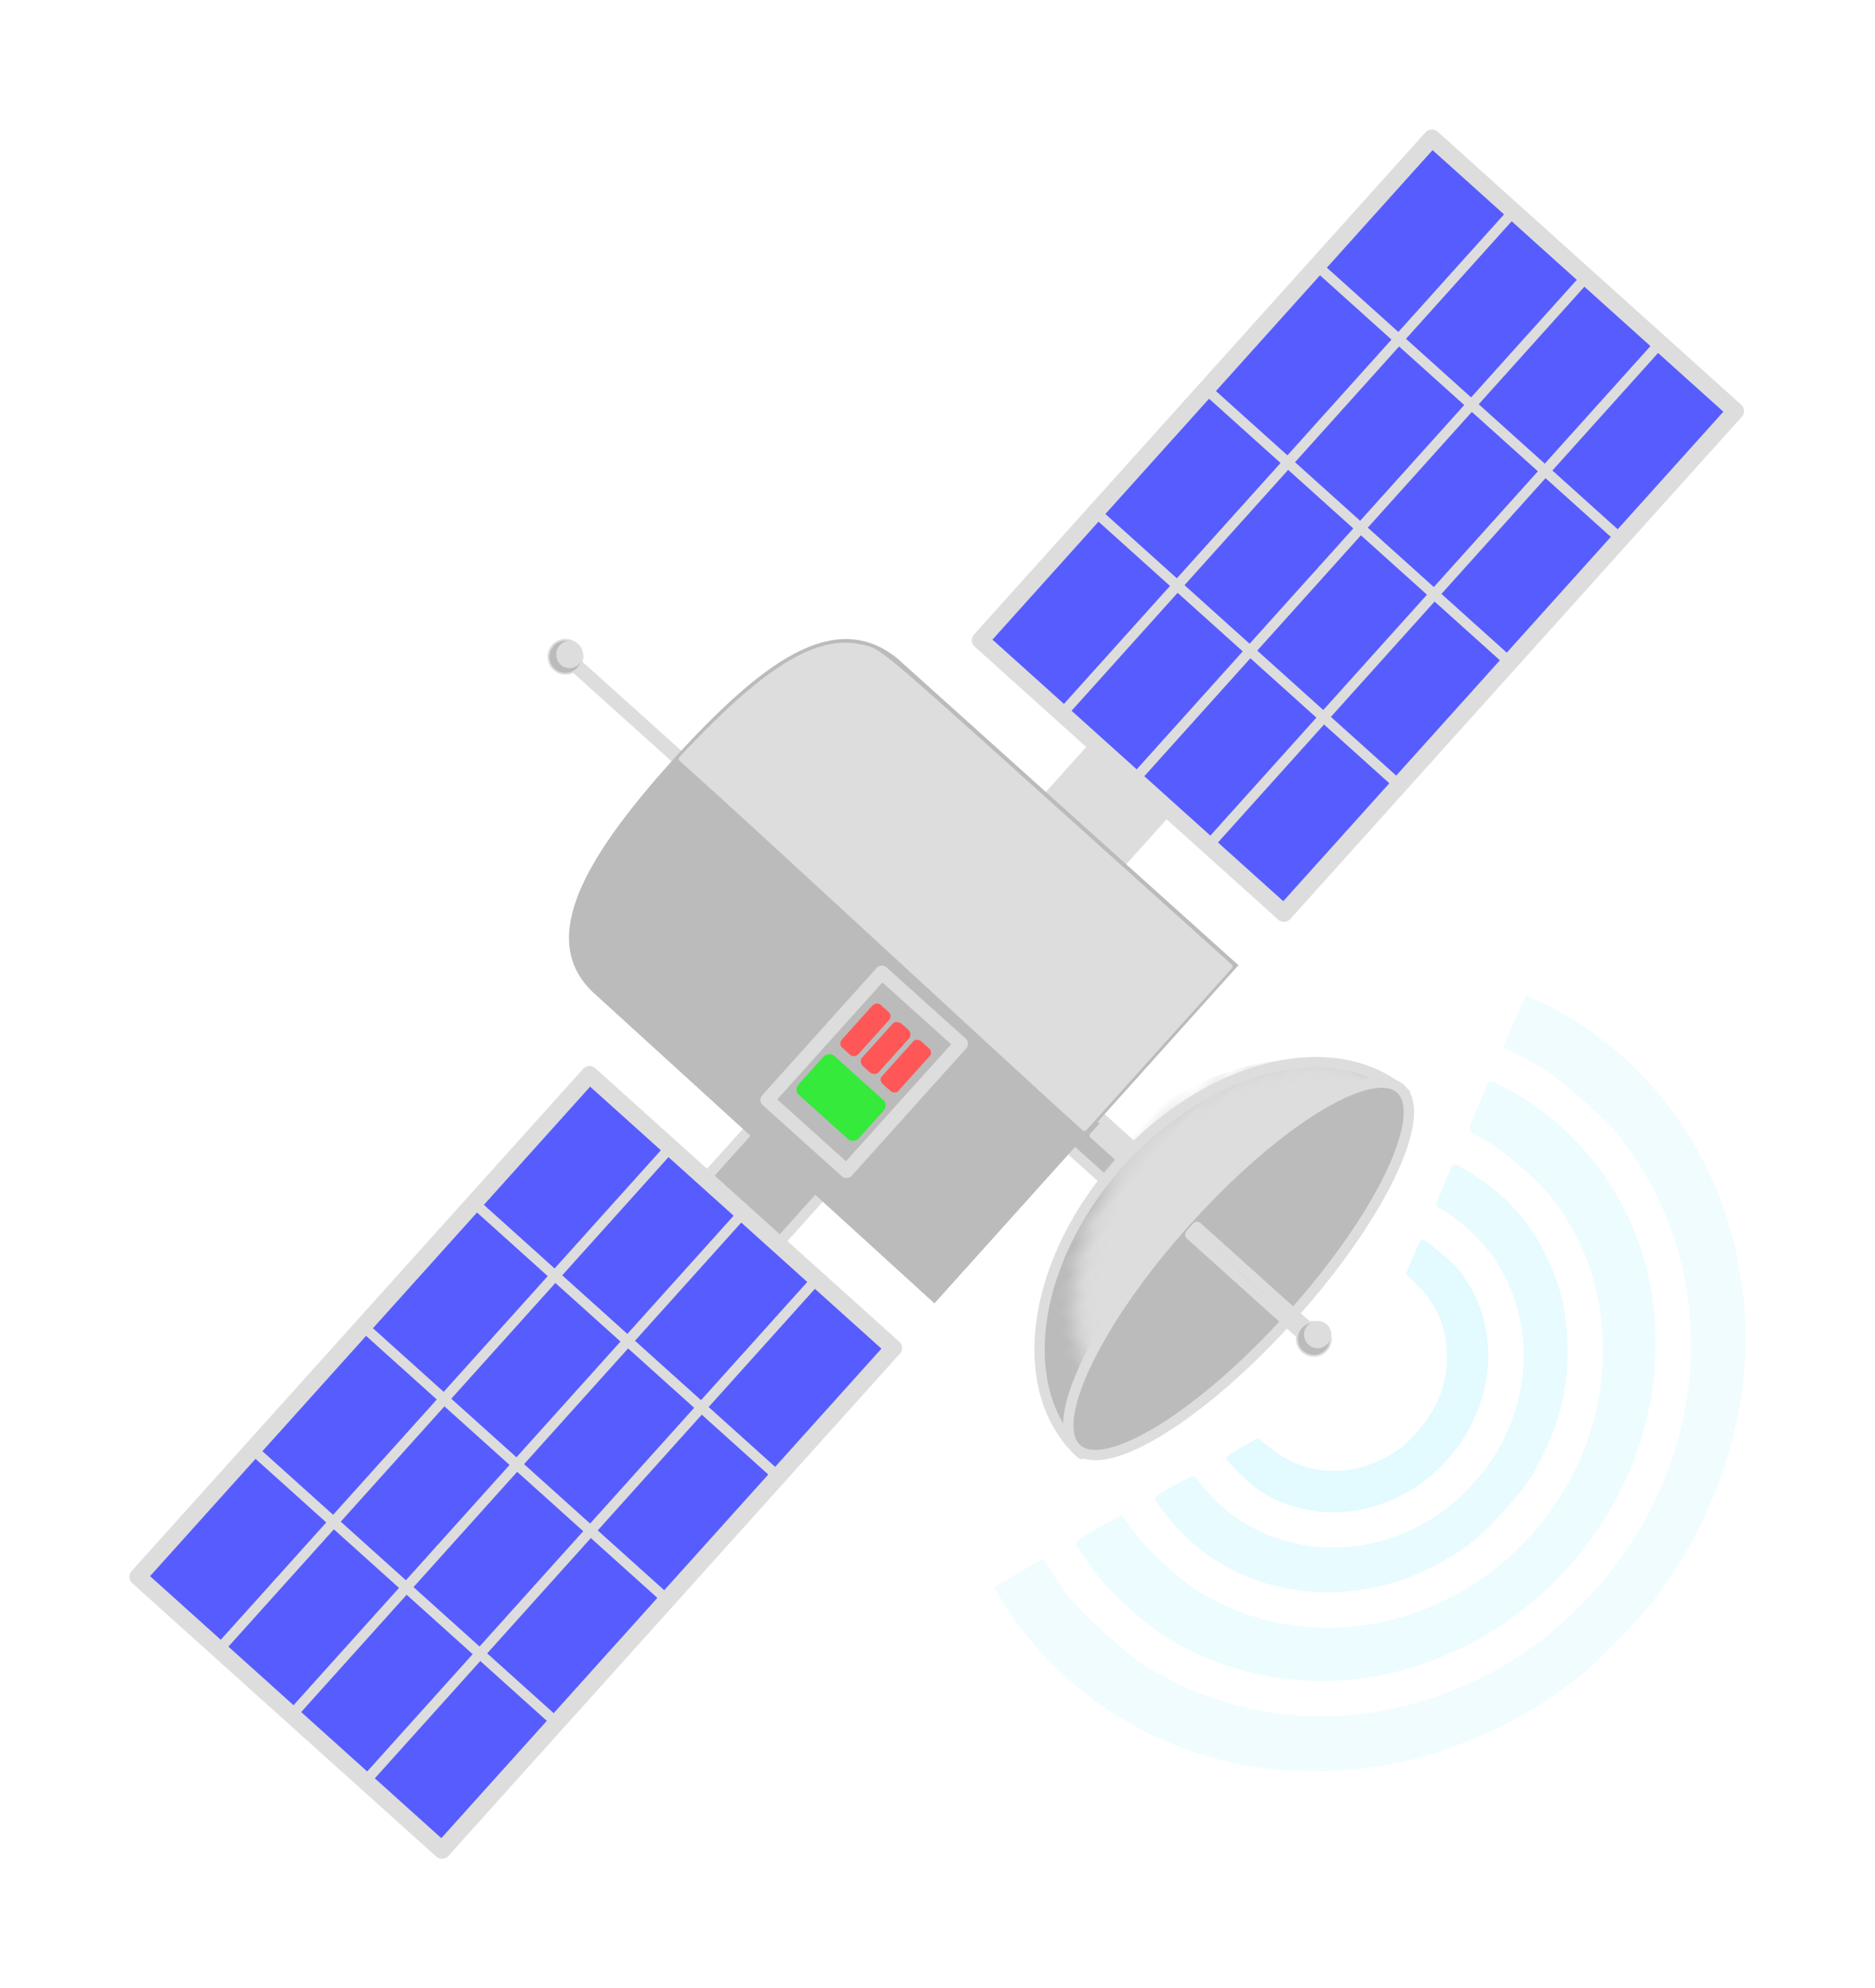 <?xml version="1.0" encoding="UTF-8" standalone="no"?>
<!-- Created with Inkscape (http://www.inkscape.org/) -->

<svg
   xmlns:dc="http://purl.org/dc/elements/1.1/"
   xmlns:cc="http://creativecommons.org/ns#"
   xmlns:rdf="http://www.w3.org/1999/02/22-rdf-syntax-ns#"
   xmlns:svg="http://www.w3.org/2000/svg"
   xmlns="http://www.w3.org/2000/svg"
   xmlns:sodipodi="http://sodipodi.sourceforge.net/DTD/sodipodi-0.dtd"
   xmlns:inkscape="http://www.inkscape.org/namespaces/inkscape"
   width="144.864mm"
   height="153.577mm"
   viewBox="0 0 144.864 153.577"
   version="1.1"
   id="svg4730"
   inkscape:version="0.92.2 (5c3e80d, 2017-08-06)"
   sodipodi:docname="satellite.svg">
  <defs
     id="defs4724">
    <mask
       maskUnits="userSpaceOnUse"
       id="mask5422">
      <path
         style="opacity:1;fill:#bbbbbb;fill-opacity:1;fill-rule:nonzero;stroke:#dddddd;stroke-width:0.666;stroke-linecap:round;stroke-linejoin:round;stroke-miterlimit:4;stroke-dasharray:none;stroke-dashoffset:0;stroke-opacity:1;paint-order:normal"
         id="path5424"
         sodipodi:type="arc"
         sodipodi:cx="99.825218"
         sodipodi:cy="54.645729"
         sodipodi:rx="16.234419"
         sodipodi:ry="10.44043"
         sodipodi:start="5.3382915e-015"
         sodipodi:end="3.1323202"
         d="M 116.06,54.646 A 16.234,10.44 0 0 1 99.9,65.086 16.234,10.44 0 0 1 83.591,54.743"
         sodipodi:open="true" />
    </mask>
  </defs>
  <sodipodi:namedview
     id="base"
     pagecolor="#ffffff"
     bordercolor="#666666"
     borderopacity="1.0"
     inkscape:pageopacity="0.0"
     inkscape:pageshadow="2"
     inkscape:zoom="0.98994949"
     inkscape:cx="411.05081"
     inkscape:cy="284.01046"
     inkscape:document-units="mm"
     inkscape:current-layer="layer1"
     showgrid="false"
     inkscape:object-nodes="false"
     inkscape:snap-midpoints="false"
     inkscape:snap-grids="true"
     inkscape:window-width="1352"
     inkscape:window-height="783"
     inkscape:window-x="116"
     inkscape:window-y="159"
     inkscape:window-maximized="0"
     fit-margin-top="10"
     fit-margin-left="10"
     fit-margin-bottom="10"
     fit-margin-right="10" />
  <g
     inkscape:label="Layer 1"
     inkscape:groupmode="layer"
     id="layer1"
     transform="translate(-40.216,-2.376)">
    <g
       id="g1061">
      <rect
         transform="rotate(131.964)"
         y="-109.827"
         x="-16.808"
         height="11.455"
         width="0.318"
         id="rect5517"
         style="opacity:1;fill:#dddddd;fill-opacity:1;fill-rule:nonzero;stroke:#dddddd;stroke-width:0.794;stroke-linecap:round;stroke-linejoin:round;stroke-miterlimit:4;stroke-dasharray:none;stroke-dashoffset:0;stroke-opacity:1;paint-order:normal" />
      <rect
         transform="rotate(131.964)"
         y="-156.787"
         x="-17.804"
         height="7.749"
         width="3.402"
         id="rect5345"
         style="opacity:1;fill:#bbbbbb;fill-opacity:1;fill-rule:nonzero;stroke:#dddddd;stroke-width:0.794;stroke-linecap:round;stroke-linejoin:round;stroke-miterlimit:4;stroke-dasharray:none;stroke-dashoffset:0;stroke-opacity:1;paint-order:normal" />
      <path
         transform="rotate(131.964)"
         d="m 2.516,-168.711 a 18.71,12.851 0 0 1 -9.355,11.129 18.71,12.851 0 0 1 -18.71,0 18.71,12.851 0 0 1 -9.355,-11.129"
         sodipodi:open="true"
         sodipodi:end="3.1415927"
         sodipodi:start="0"
         sodipodi:ry="12.851191"
         sodipodi:rx="18.709822"
         sodipodi:cy="-168.71127"
         sodipodi:cx="-16.193398"
         sodipodi:type="arc"
         id="path5343-7"
         style="opacity:1;fill:#bbbbbb;fill-opacity:1;fill-rule:nonzero;stroke:#dddddd;stroke-width:0.794;stroke-linecap:round;stroke-linejoin:round;stroke-miterlimit:4;stroke-dasharray:none;stroke-dashoffset:0;stroke-opacity:1;paint-order:normal" />
      <rect
         transform="rotate(131.964)"
         y="-140.432"
         x="-2.118"
         height="7.56"
         width="8.315"
         id="rect5347-9"
         style="opacity:1;fill:#bbbbbb;fill-opacity:1;fill-rule:nonzero;stroke:#dddddd;stroke-width:0.794;stroke-linecap:round;stroke-linejoin:round;stroke-miterlimit:4;stroke-dasharray:none;stroke-dashoffset:0;stroke-opacity:1;paint-order:normal" />
      <rect
         transform="rotate(131.964)"
         y="-140.432"
         x="-38.971"
         height="7.56"
         width="8.315"
         id="rect5347"
         style="opacity:1;fill:#bbbbbb;fill-opacity:1;fill-rule:nonzero;stroke:#dddddd;stroke-width:0.794;stroke-linecap:round;stroke-linejoin:round;stroke-miterlimit:4;stroke-dasharray:none;stroke-dashoffset:0;stroke-opacity:1;paint-order:normal" />
      <path
         inkscape:connector-curvature="0"
         id="path5380"
         d="m 127.288,63.069 2.534,2.279 -1.474,1.64 -1.474,1.64 -2.534,-2.279 -2.534,-2.279 1.474,-1.64 1.474,-1.64 z"
         style="opacity:1;fill:#dddddd;fill-opacity:1;fill-rule:nonzero;stroke:#dddddd;stroke-width:0.401;stroke-linecap:round;stroke-linejoin:round;stroke-miterlimit:4;stroke-dasharray:none;stroke-dashoffset:0;stroke-opacity:1;paint-order:normal" />
      <path
         sodipodi:nodetypes="ccccccc"
         inkscape:connector-curvature="0"
         id="rect5340"
         d="M 135.899,76.931 124.305,89.824 112.411,103.051 86.042,79.031 C 81.498,74.748 85.884,68.056 92.452,60.785 98.921,53.75 104.63,49.221 109.568,53.253 Z"
         style="opacity:1;fill:#bbbbbb;fill-opacity:1;fill-rule:nonzero;stroke:#000000;stroke-width:0.759;stroke-linecap:round;stroke-linejoin:round;stroke-miterlimit:4;stroke-dasharray:none;stroke-dashoffset:0;stroke-opacity:0;paint-order:normal" />
      <path
         transform="matrix(-0.667,0.742,-0.871,-0.783,251.898,67.855)"
         mask="url(#mask5422)"
         d="M 120.657,54.765 A 18.71,12.851 0 0 1 101.054,66.227 18.71,12.851 0 0 1 83.344,53.394"
         sodipodi:open="true"
         sodipodi:end="3.1415927"
         sodipodi:start="0.1068794"
         sodipodi:ry="12.851191"
         sodipodi:rx="18.709822"
         sodipodi:cy="53.394352"
         sodipodi:cx="102.05357"
         sodipodi:type="arc"
         id="path5343"
         style="opacity:1;fill:#dddddd;fill-opacity:1;fill-rule:nonzero;stroke:#dddddd;stroke-width:0.794;stroke-linecap:round;stroke-linejoin:round;stroke-miterlimit:4;stroke-dasharray:none;stroke-dashoffset:0;stroke-opacity:1;paint-order:normal" />
      <ellipse
         transform="rotate(131.964)"
         cx="-16.237"
         cy="-168.177"
         rx="18.706"
         ry="5.477"
         id="path5366"
         style="opacity:1;fill:#bbbbbb;fill-opacity:1;fill-rule:nonzero;stroke:#dddddd;stroke-width:0.802;stroke-linecap:round;stroke-linejoin:round;stroke-miterlimit:4;stroke-dasharray:none;stroke-dashoffset:0;stroke-opacity:1;paint-order:normal" />
      <rect
         transform="rotate(131.964)"
         y="-174.988"
         x="-16.504"
         height="11.359"
         width="0.802"
         id="rect5372"
         style="opacity:1;fill:#bbbbbb;fill-opacity:1;fill-rule:nonzero;stroke:#dddddd;stroke-width:0.794;stroke-linecap:round;stroke-linejoin:round;stroke-miterlimit:4;stroke-dasharray:none;stroke-dashoffset:0;stroke-opacity:1;paint-order:normal" />
      <path
         transform="rotate(131.964)"
         sodipodi:open="true"
         d="m -14.791,-176.12 a 1.312,1.312 0 0 1 -1.294,1.312 1.312,1.312 0 0 1 -1.329,-1.276 1.312,1.312 0 0 1 1.258,-1.346 1.312,1.312 0 0 1 1.363,1.24"
         sodipodi:end="6.2293438"
         sodipodi:start="0"
         sodipodi:ry="1.3116665"
         sodipodi:rx="1.3116642"
         sodipodi:cy="-176.11983"
         sodipodi:cx="-16.103157"
         sodipodi:type="arc"
         id="path5374"
         style="opacity:1;fill:#bbbbbb;fill-opacity:1;fill-rule:nonzero;stroke:#dddddd;stroke-width:0.143;stroke-linecap:round;stroke-linejoin:round;stroke-miterlimit:4;stroke-dasharray:none;stroke-dashoffset:0;stroke-opacity:1;paint-order:normal" />
      <path
         inkscape:connector-curvature="0"
         id="path5378"
         d="m 95.262,58.497 c 4.909,-4.872 8.403,-6.782 11.307,-6.179 1.652,0.343 0.771,-0.388 15.359,12.728 l 13.329,11.984 -5.629,6.26 -5.629,6.26 -1.474,-1.329 C 121.713,87.49 115.857,82.104 109.509,76.252 103.162,70.4 96.815,64.573 95.405,63.303 l -2.564,-2.309 0.616,-0.659 c 0.339,-0.362 1.151,-1.189 1.804,-1.837 z"
         style="opacity:1;fill:#dddddd;fill-opacity:1;fill-rule:nonzero;stroke:#dddddd;stroke-width:0.383;stroke-linecap:round;stroke-linejoin:round;stroke-miterlimit:4;stroke-dasharray:none;stroke-dashoffset:0;stroke-opacity:1;paint-order:normal" />
      <path
         inkscape:connector-curvature="0"
         id="path5382"
         d="m 126.352,90.23 1.043,0.938 -0.357,0.397 -0.357,0.397 -1.043,-0.938 -1.043,-0.938 0.357,-0.397 0.357,-0.397 z"
         style="opacity:1;fill:#dddddd;fill-opacity:1;fill-rule:nonzero;stroke:#dddddd;stroke-width:0.401;stroke-linecap:round;stroke-linejoin:round;stroke-miterlimit:4;stroke-dasharray:none;stroke-dashoffset:0;stroke-opacity:1;paint-order:normal" />
      <path
         id="rect5275-52"
         d="M 174.298,34.127 139.413,72.92 115.961,51.831 150.847,13.037 Z"
         style="opacity:1;fill:#575cff;fill-opacity:1;fill-rule:nonzero;stroke:#dddddd;stroke-width:1.323;stroke-linecap:round;stroke-linejoin:round;stroke-miterlimit:4;stroke-dasharray:none;stroke-dashoffset:0;stroke-opacity:1;paint-order:normal"
         inkscape:connector-curvature="0" />
      <g
         transform="rotate(131.964,108.619,84.851)"
         id="g5661">
        <path
           style="fill:none;stroke:#dddddd;stroke-width:0.794;stroke-linecap:butt;stroke-linejoin:miter;stroke-miterlimit:4;stroke-dasharray:none;stroke-opacity:1"
           d="m 53.072,101.47 c 0,-31.539 0,-31.539 0,-31.539"
           id="path5429"
           inkscape:connector-curvature="0" />
        <path
           style="fill:none;stroke:#dddddd;stroke-width:0.794;stroke-linecap:butt;stroke-linejoin:miter;stroke-miterlimit:4;stroke-dasharray:none;stroke-opacity:1"
           d="m 40.254,101.481 c 0,-31.539 0,-31.539 0,-31.539"
           id="path5429-3"
           inkscape:connector-curvature="0" />
        <path
           style="fill:none;stroke:#dddddd;stroke-width:0.794;stroke-linecap:butt;stroke-linejoin:miter;stroke-miterlimit:4;stroke-dasharray:none;stroke-opacity:1"
           d="m 65.845,101.665 c 0,-31.539 0,-31.539 0,-31.539"
           id="path5429-32"
           inkscape:connector-curvature="0" />
        <path
           style="fill:none;stroke:#dddddd;stroke-width:0.794;stroke-linecap:butt;stroke-linejoin:miter;stroke-miterlimit:4;stroke-dasharray:none;stroke-opacity:1"
           d="m 26.647,77.774 c 52.255,0 52.255,0 52.255,0"
           id="path5485"
           inkscape:connector-curvature="0" />
        <path
           style="fill:none;stroke:#dddddd;stroke-width:0.794;stroke-linecap:butt;stroke-linejoin:miter;stroke-miterlimit:4;stroke-dasharray:none;stroke-opacity:1"
           d="m 26.695,85.428 c 52.255,0 52.255,0 52.255,0"
           id="path5485-5"
           inkscape:connector-curvature="0" />
        <path
           style="fill:none;stroke:#dddddd;stroke-width:0.794;stroke-linecap:butt;stroke-linejoin:miter;stroke-miterlimit:4;stroke-dasharray:none;stroke-opacity:1"
           d="m 26.6,92.987 c 52.255,0 52.255,0 52.255,0"
           id="path5485-3"
           inkscape:connector-curvature="0" />
      </g>
      <path
         transform="rotate(131.964)"
         sodipodi:open="true"
         d="m -15.302,-97.899 a 1.312,1.312 0 0 1 -1.294,1.312 1.312,1.312 0 0 1 -1.329,-1.276 1.312,1.312 0 0 1 1.258,-1.346 1.312,1.312 0 0 1 1.363,1.24"
         sodipodi:end="6.2293438"
         sodipodi:start="0"
         sodipodi:ry="1.3116665"
         sodipodi:rx="1.3116643"
         sodipodi:cy="-97.89875"
         sodipodi:cx="-16.613441"
         sodipodi:type="arc"
         id="path5374-7"
         style="opacity:1;fill:#bbbbbb;fill-opacity:1;fill-rule:nonzero;stroke:#dddddd;stroke-width:0.143;stroke-linecap:round;stroke-linejoin:round;stroke-miterlimit:4;stroke-dasharray:none;stroke-dashoffset:0;stroke-opacity:1;paint-order:normal" />
      <rect
         transform="rotate(131.964)"
         y="-152.445"
         x="6.138"
         height="31.587"
         width="52.172"
         id="rect5275-5"
         style="opacity:1;fill:#575cff;fill-opacity:1;fill-rule:nonzero;stroke:#dddddd;stroke-width:1.323;stroke-linecap:round;stroke-linejoin:round;stroke-miterlimit:4;stroke-dasharray:none;stroke-dashoffset:0;stroke-opacity:1;paint-order:normal" />
      <g
         transform="rotate(131.964,108.619,84.851)"
         id="g5679">
        <path
           style="fill:none;stroke:#dddddd;stroke-width:0.794;stroke-linecap:butt;stroke-linejoin:miter;stroke-miterlimit:4;stroke-dasharray:none;stroke-opacity:1"
           d="m 150.448,101.573 c 0,-31.539 0,-31.539 0,-31.539"
           id="path5429-1"
           inkscape:connector-curvature="0" />
        <path
           style="fill:none;stroke:#dddddd;stroke-width:0.794;stroke-linecap:butt;stroke-linejoin:miter;stroke-miterlimit:4;stroke-dasharray:none;stroke-opacity:1"
           d="m 137.631,101.584 c 0,-31.539 0,-31.539 0,-31.539"
           id="path5429-3-7"
           inkscape:connector-curvature="0" />
        <path
           style="fill:none;stroke:#dddddd;stroke-width:0.794;stroke-linecap:butt;stroke-linejoin:miter;stroke-miterlimit:4;stroke-dasharray:none;stroke-opacity:1"
           d="m 163.221,101.767 c 0,-31.539 0,-31.539 0,-31.539"
           id="path5429-32-8"
           inkscape:connector-curvature="0" />
        <path
           style="fill:none;stroke:#dddddd;stroke-width:0.794;stroke-linecap:butt;stroke-linejoin:miter;stroke-miterlimit:4;stroke-dasharray:none;stroke-opacity:1"
           d="m 124.023,77.876 c 52.255,0 52.255,0 52.255,0"
           id="path5485-56"
           inkscape:connector-curvature="0" />
        <path
           style="fill:none;stroke:#dddddd;stroke-width:0.794;stroke-linecap:butt;stroke-linejoin:miter;stroke-miterlimit:4;stroke-dasharray:none;stroke-opacity:1"
           d="m 124.071,85.53 c 52.255,0 52.255,0 52.255,0"
           id="path5485-5-3"
           inkscape:connector-curvature="0" />
        <path
           style="fill:none;stroke:#dddddd;stroke-width:0.794;stroke-linecap:butt;stroke-linejoin:miter;stroke-miterlimit:4;stroke-dasharray:none;stroke-opacity:1"
           d="m 123.976,93.09 c 52.255,0 52.255,0 52.255,0"
           id="path5485-3-2"
           inkscape:connector-curvature="0" />
      </g>
      <rect
         rx="0.616"
         transform="rotate(131.964)"
         ry="0.533"
         y="-139.616"
         x="-7.576"
         height="6.237"
         width="4.063"
         id="rect5564"
         style="opacity:1;fill:#35ea3a;fill-opacity:1;fill-rule:nonzero;stroke:none;stroke-width:1.65;stroke-linecap:round;stroke-linejoin:round;stroke-miterlimit:4;stroke-dasharray:none;stroke-dashoffset:0;stroke-opacity:1;paint-order:normal" />
      <g
         transform="rotate(131.964,103.796,87.095)"
         id="g5592">
        <rect
           rx="0.373"
           ry="0.472"
           style="opacity:1;fill:#ff5757;fill-opacity:1;fill-rule:nonzero;stroke:none;stroke-width:1.323;stroke-linecap:round;stroke-linejoin:round;stroke-miterlimit:4;stroke-dasharray:none;stroke-dashoffset:0;stroke-opacity:1;paint-order:normal"
           id="rect5566"
           width="4.441"
           height="1.701"
           x="95.533"
           y="83.065" />
        <rect
           rx="0.427"
           ry="0.557"
           style="opacity:1;fill:#ff5757;fill-opacity:1;fill-rule:nonzero;stroke:none;stroke-width:1.323;stroke-linecap:round;stroke-linejoin:round;stroke-miterlimit:4;stroke-dasharray:none;stroke-dashoffset:0;stroke-opacity:1;paint-order:normal"
           id="rect5566-1"
           width="4.441"
           height="1.701"
           x="95.533"
           y="85.163" />
        <rect
           rx="0.472"
           ry="0.394"
           style="opacity:1;fill:#ff5757;fill-opacity:1;fill-rule:nonzero;stroke:none;stroke-width:1.323;stroke-linecap:round;stroke-linejoin:round;stroke-miterlimit:4;stroke-dasharray:none;stroke-dashoffset:0;stroke-opacity:1;paint-order:normal"
           id="rect5566-8"
           width="4.441"
           height="1.701"
           x="95.533"
           y="87.261" />
      </g>
      <rect
         transform="rotate(131.964)"
         y="-140.608"
         x="-14.823"
         height="8.22"
         width="13.228"
         id="rect5594"
         style="opacity:1;fill:none;fill-opacity:1;fill-rule:nonzero;stroke:#dddddd;stroke-width:1.078;stroke-linecap:round;stroke-linejoin:round;stroke-miterlimit:4;stroke-dasharray:none;stroke-dashoffset:0;stroke-opacity:1;paint-order:normal" />
      <path
         inkscape:connector-curvature="0"
         id="path5958"
         d="m 152.664,92.33 c 0.32,0.058 1.908,1.066 2.863,1.818 2.567,2.021 4.503,5.1 5.374,8.547 0.172,0.679 0.354,2.088 0.405,3.13 0.176,3.601 -0.595,6.725 -2.495,10.104 -0.595,1.059 -0.943,1.513 -2.394,3.127 -1.892,2.104 -2.647,2.724 -4.821,3.961 -6.665,3.792 -14.828,2.943 -19.887,-2.067 -1.05,-1.04 -2.239,-2.547 -2.256,-2.859 -0.005,-0.097 0.624,-0.512 1.503,-0.992 1.366,-0.745 1.527,-0.801 1.667,-0.58 0.086,0.134 0.544,0.689 1.019,1.232 2.845,3.255 7.635,4.805 12.13,3.925 3.524,-0.69 6.479,-2.482 8.813,-5.344 3.887,-4.768 4.45,-11.296 1.4,-16.251 -1.031,-1.676 -2.719,-3.334 -4.292,-4.218 -0.291,-0.164 -0.532,-0.335 -0.534,-0.381 -0.006,-0.113 1.187,-2.978 1.287,-3.088 0.044,-0.048 0.141,-0.077 0.217,-0.063 z"
         style="opacity:1;fill:#b1f2ff;fill-opacity:0.294;fill-rule:nonzero;stroke:none;stroke-width:1.336;stroke-linecap:round;stroke-linejoin:round;stroke-miterlimit:4;stroke-dasharray:none;stroke-dashoffset:0;stroke-opacity:1;paint-order:normal" />
      <path
         inkscape:connector-curvature="0"
         id="path5960"
         d="m 155.96,86.128 c 5.655,2.751 9.876,7.98 11.445,14.176 3.107,12.272 -4.042,25.522 -16.32,30.249 -7.09,2.73 -14.651,2.085 -20.841,-1.777 -1.387,-0.865 -3.914,-3.086 -4.919,-4.323 -0.756,-0.93 -1.9,-2.579 -1.98,-2.855 -0.037,-0.128 0.421,-0.448 1.653,-1.151 0.938,-0.535 1.768,-0.98 1.844,-0.988 0.076,-0.008 0.43,0.419 0.787,0.948 0.937,1.394 3.436,3.773 5.043,4.802 6.571,4.207 15.388,3.813 22.173,-0.992 6.095,-4.316 9.582,-11.38 9.195,-18.623 -0.219,-4.1 -1.566,-7.722 -4.014,-10.793 -1.09,-1.368 -3.701,-3.617 -5.085,-4.381 -1.436,-0.792 -1.391,-0.595 -0.568,-2.497 0.4,-0.925 0.772,-1.78 0.826,-1.9 0.078,-0.173 0.235,-0.152 0.762,0.105 z"
         style="opacity:1;fill:#b1f2ff;fill-opacity:0.235;fill-rule:nonzero;stroke:none;stroke-width:1.336;stroke-linecap:round;stroke-linejoin:round;stroke-miterlimit:4;stroke-dasharray:none;stroke-dashoffset:0;stroke-opacity:1;paint-order:normal" />
      <path
         inkscape:connector-curvature="0"
         id="path5962"
         d="m 159.072,79.68 c 10.648,5.001 16.967,16.442 15.889,28.769 -0.509,5.817 -2.875,11.968 -6.512,16.927 -1.34,1.827 -4.448,5.082 -6.098,6.385 -2.907,2.297 -5.42,3.765 -8.723,5.096 -3.55,1.431 -6.65,2.115 -10.431,2.302 -9.656,0.478 -18.624,-3.68 -24.294,-11.264 -0.565,-0.756 -1.84,-2.758 -1.851,-2.908 -0.003,-0.036 0.846,-0.548 1.885,-1.139 l 1.89,-1.074 0.576,0.927 c 1.16,1.87 2.085,2.933 4.248,4.885 1.262,1.139 2.361,2.04 2.897,2.374 7.294,4.551 15.841,5.236 24.063,1.928 4.152,-1.67 7.672,-4.164 10.789,-7.641 8.95,-9.988 9.965,-24.097 2.474,-34.391 -0.91,-1.25 -1.212,-1.568 -3.141,-3.306 -2.254,-2.031 -3.045,-2.588 -5.306,-3.737 l -1.076,-0.547 0.848,-1.948 c 0.467,-1.072 0.872,-1.975 0.902,-2.007 0.029,-0.032 0.465,0.135 0.969,0.371 z"
         style="opacity:1;fill:#b1f2ff;fill-opacity:0.176;fill-rule:nonzero;stroke:none;stroke-width:1.336;stroke-linecap:round;stroke-linejoin:round;stroke-miterlimit:4;stroke-dasharray:none;stroke-dashoffset:0;stroke-opacity:1;paint-order:normal" />
      <path
         inkscape:connector-curvature="0"
         id="path5985"
         d="m 150.18,98.15 c 0.108,0.02 0.732,0.483 1.385,1.03 0.966,0.808 1.31,1.174 1.838,1.956 4.564,6.752 -0.039,16.506 -8.457,17.921 -2.207,0.371 -4.661,-0.034 -6.669,-1.101 -0.839,-0.446 -1.232,-0.745 -2.163,-1.643 -0.625,-0.604 -1.142,-1.183 -1.147,-1.286 -0.006,-0.124 0.403,-0.421 1.211,-0.878 l 1.221,-0.691 1.04,0.825 c 2.272,1.803 5.143,2.204 7.902,1.105 1.514,-0.603 2.532,-1.368 3.649,-2.739 1.474,-1.811 2.12,-3.729 1.999,-5.941 -0.113,-2.057 -0.764,-3.527 -2.224,-5.02 l -0.928,-0.949 0.466,-1.077 c 0.256,-0.592 0.514,-1.183 0.573,-1.312 0.059,-0.129 0.195,-0.219 0.303,-0.199 z"
         style="opacity:1;fill:#b1f2ff;fill-opacity:0.353;fill-rule:nonzero;stroke:none;stroke-width:1.336;stroke-linecap:round;stroke-linejoin:round;stroke-miterlimit:4;stroke-dasharray:none;stroke-dashoffset:0;stroke-opacity:1;paint-order:normal" />
      <path
         transform="matrix(-0.66,0.751,-0.736,-0.677,0,0)"
         sodipodi:open="true"
         d="m -17.08,-98.227 a 0.988,0.986 0 0 1 -0.975,0.985 0.988,0.986 0 0 1 -1.001,-0.959 0.988,0.986 0 0 1 0.948,-1.011 0.988,0.986 0 0 1 1.026,0.932"
         sodipodi:end="6.2293438"
         sodipodi:start="0"
         sodipodi:ry="0.98552793"
         sodipodi:rx="0.98802543"
         sodipodi:cy="-98.226646"
         sodipodi:cx="-18.067579"
         sodipodi:type="arc"
         id="path5374-7-2"
         style="opacity:1;fill:#dddddd;fill-opacity:1;fill-rule:nonzero;stroke:#dddddd;stroke-width:0.107;stroke-linecap:round;stroke-linejoin:round;stroke-miterlimit:4;stroke-dasharray:none;stroke-dashoffset:0;stroke-opacity:1;paint-order:normal" />
      <path
         transform="rotate(131.964)"
         sodipodi:open="true"
         d="m -15.551,-176.122 a 0.998,0.998 0 0 1 -0.984,0.998 0.998,0.998 0 0 1 -1.011,-0.971 0.998,0.998 0 0 1 0.957,-1.024 0.998,0.998 0 0 1 1.037,0.943"
         sodipodi:end="6.2293438"
         sodipodi:start="0"
         sodipodi:ry="0.99790829"
         sodipodi:rx="0.99790668"
         sodipodi:cy="-176.12218"
         sodipodi:cx="-16.549295"
         sodipodi:type="arc"
         id="path5374-7-1"
         style="opacity:1;fill:#dddddd;fill-opacity:1;fill-rule:nonzero;stroke:#dddddd;stroke-width:0.109;stroke-linecap:round;stroke-linejoin:round;stroke-miterlimit:4;stroke-dasharray:none;stroke-dashoffset:0;stroke-opacity:1;paint-order:normal" />
    </g>
  </g>
</svg>
